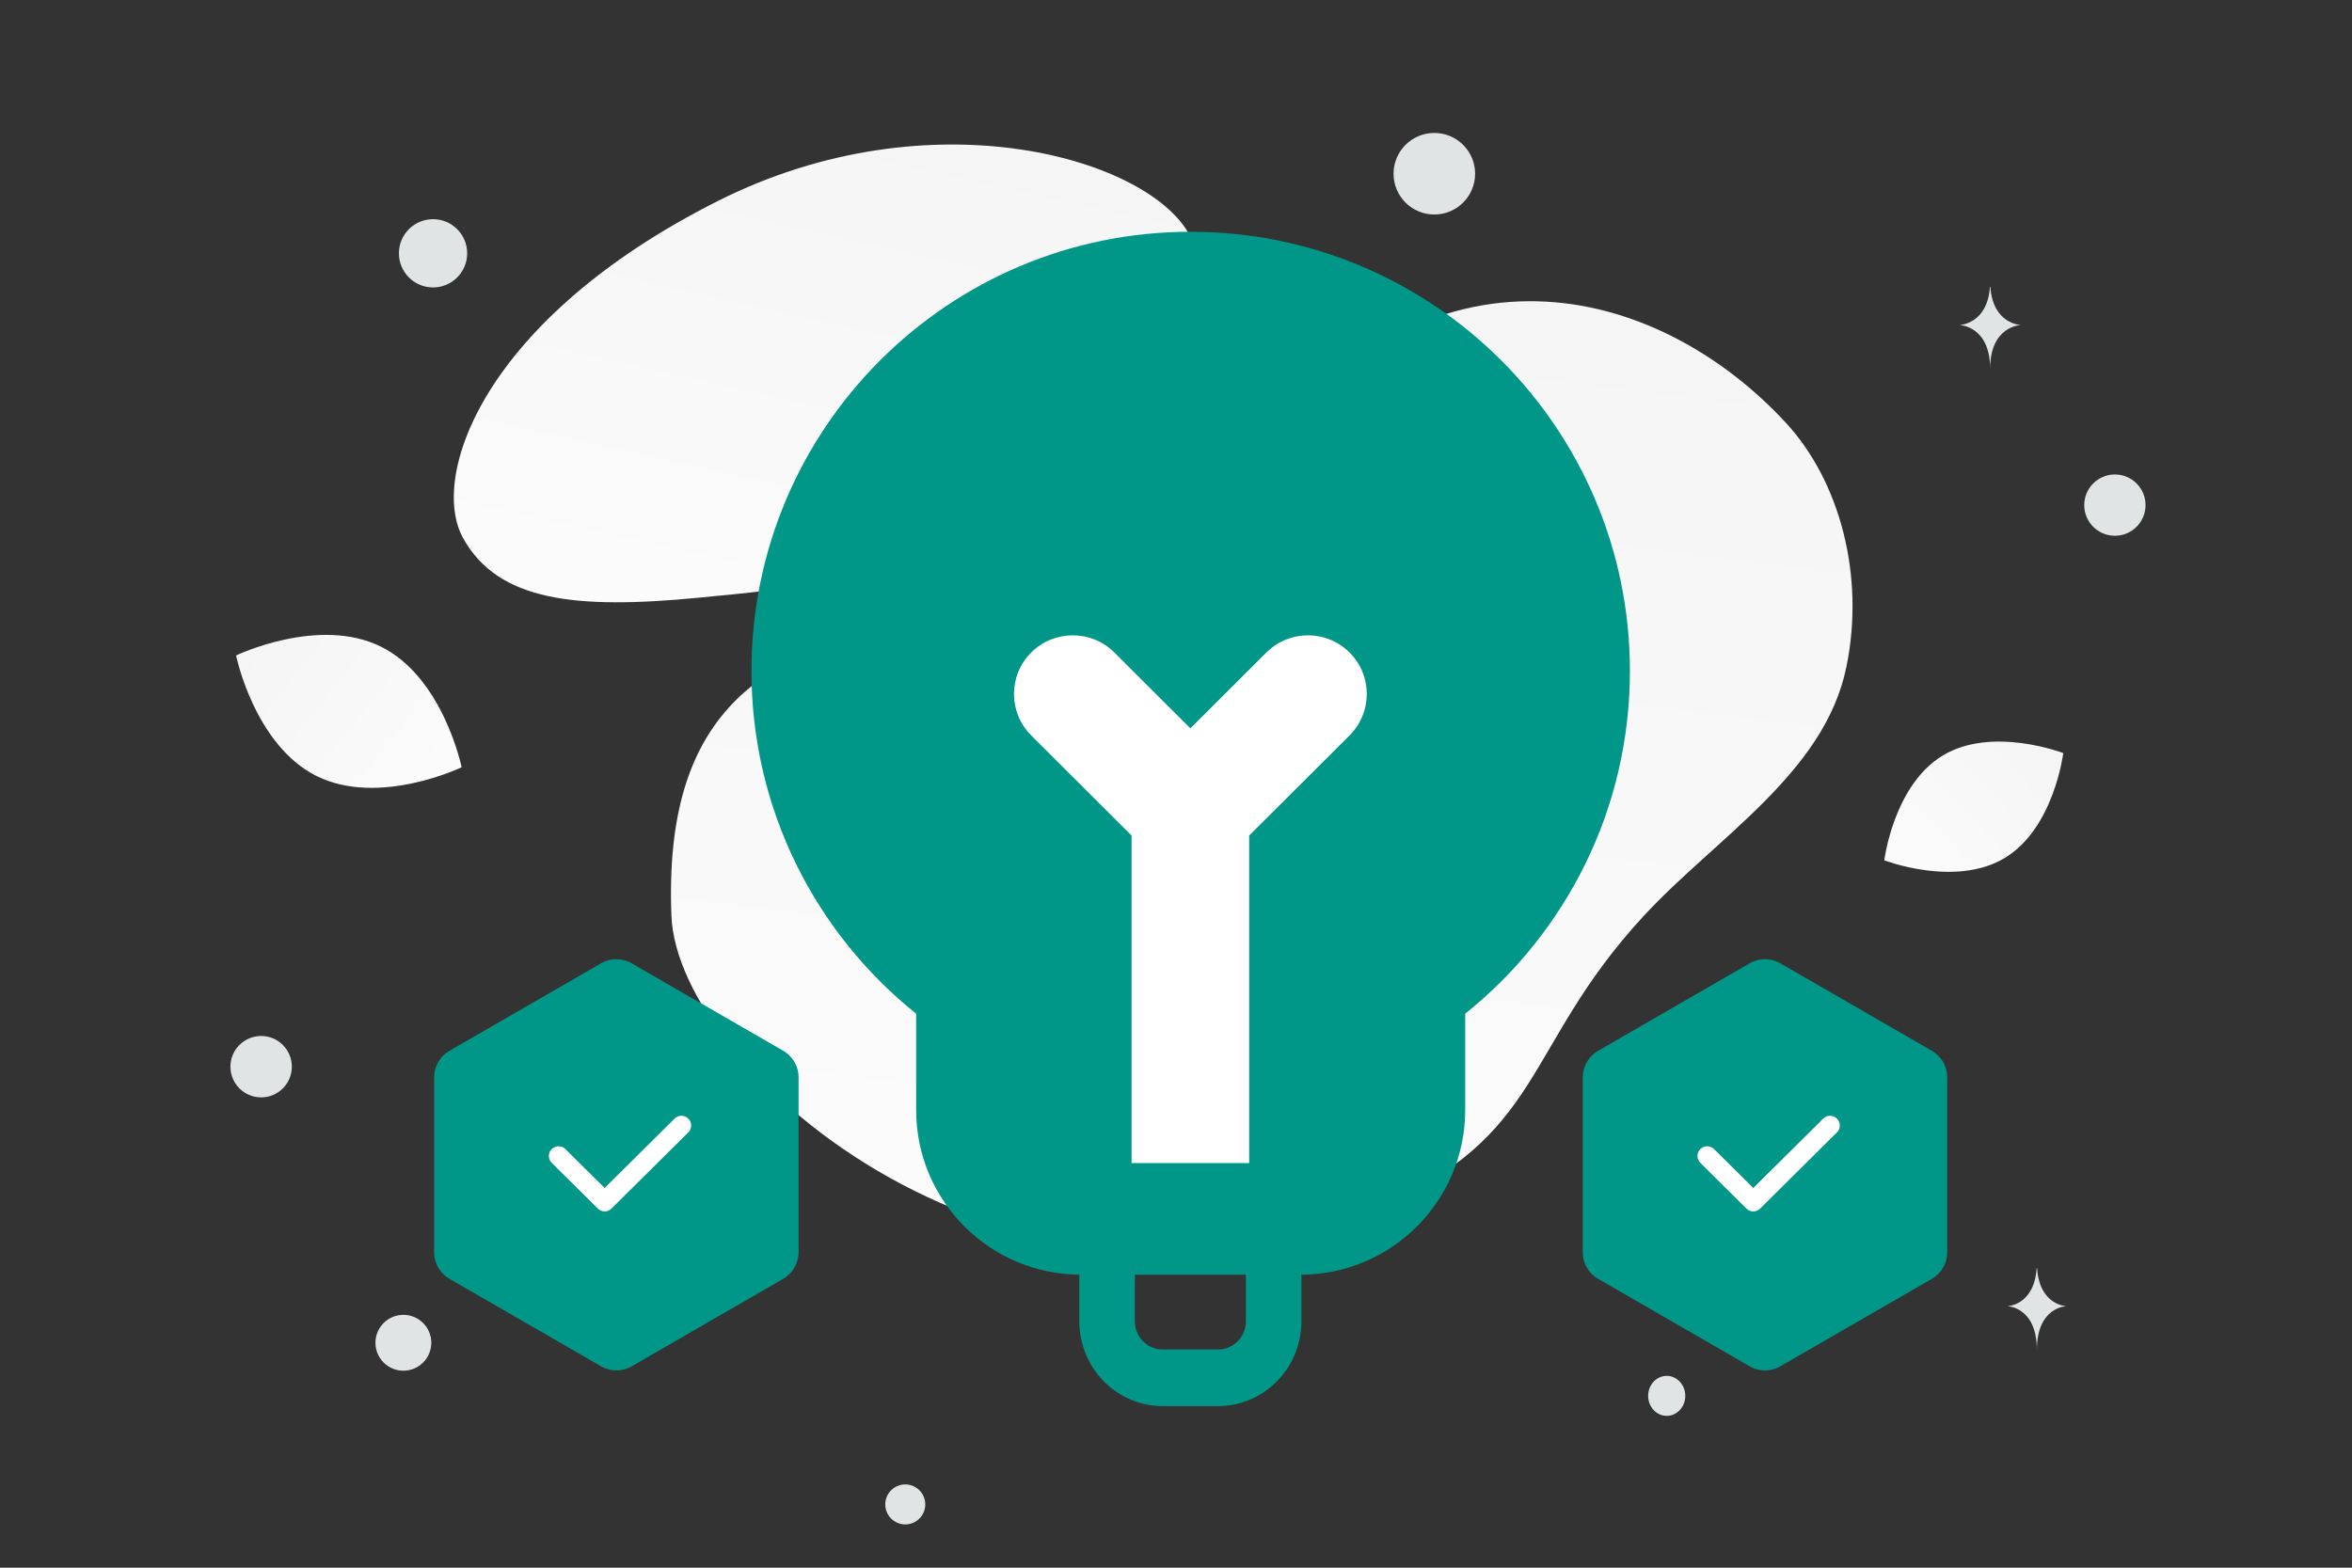 <svg width="900" height="600" viewBox="0 0 900 600" fill="none" xmlns="http://www.w3.org/2000/svg"><rect x="0" y="0" width="900" height="600" fill="#333333" stroke="none"/><path fill="transparent" d="M0 0h900v600H0z"/><path d="M256.921 350.488c2.361 59.878 130.205 170.079 269.555 111.765 64.81-27.124 55.905-61.207 102.392-111.593 27.709-30.031 69.26-54.673 77.642-95.331 7.244-35.094-2.605-71.159-22.956-93.308-45.769-49.812-131.45-78.82-204.541 13.296-73.091 92.115-228.161 20.742-222.092 175.171z" fill="url(#a)"/><path d="M177.272 206.074c13.423 23.956 42.821 27.248 89.918 22.695 35.421-3.43 67.721-6.084 103.145-25.398 24.794-13.508 44.42-31.785 58.745-49.535 15.522-19.23 37.189-41.177 26.567-62.98-14.596-29.952-99.005-55.177-180.97-13.925-90.038 45.328-110.537 105.729-97.405 129.143z" fill="url(#b)"/><path d="M121.19 297.033c23.827 11.82 55.452-3.378 55.452-3.378s-7.028-34.355-30.868-46.158c-23.828-11.82-55.44 3.362-55.44 3.362s7.028 34.355 30.856 46.174z" fill="url(#c)"/><path d="M767.065 328.404c-18.906 11.331-46.031.856-46.031.856s3.547-28.842 22.465-40.161c18.906-11.331 46.019-.869 46.019-.869s-3.547 28.843-22.453 40.174z" fill="url(#d)"/><circle cx="154.35" cy="513.919" r="10.688" fill="#E1E4E5"/><ellipse cx="637.777" cy="534.24" rx="7.107" ry="7.653" fill="#E1E4E5"/><circle cx="99.924" cy="408.251" r="11.75" fill="#E1E4E5"/><circle cx="165.704" cy="96.95" r="13.063" fill="#E1E4E5"/><circle cx="809.27" cy="193.322" r="11.73" transform="rotate(90 809.27 193.322)" fill="#E1E4E5"/><circle cx="548.851" cy="66.489" r="15.605" fill="#E1E4E5"/><circle cx="346.404" cy="575.786" r="7.653" fill="#E1E4E5"/><path d="M761.622 109.826h-.171c-1.013 14.347-11.683 14.568-11.683 14.568s11.766.23 11.766 16.807c0-16.577 11.766-16.807 11.766-16.807s-10.666-.221-11.678-14.568zm17.875 375.559h-.164c-.972 14.304-11.216 14.524-11.216 14.524s11.296.229 11.296 16.758c0-16.529 11.297-16.758 11.297-16.758s-10.24-.22-11.213-14.524z" fill="#E1E4E5"/><path d="M229.954 368.705a11.796 11.796 0 0 1 11.798 0l57.923 33.441a11.8 11.8 0 0 1 5.899 10.218v66.883a11.8 11.8 0 0 1-5.899 10.218l-57.923 33.441a11.796 11.796 0 0 1-11.798 0l-57.922-33.441a11.8 11.8 0 0 1-5.9-10.218v-66.883a11.8 11.8 0 0 1 5.9-10.218l57.922-33.441z" fill="#009688"/><path d="m260.754 430.766-29.386 29.152-17.632-17.491" stroke="#fff" stroke-width="7.441" stroke-linecap="round" stroke-linejoin="round"/><path fill-rule="evenodd" clip-rule="evenodd" d="M434.25 473.155v32.5c0 5.983 4.757 10.833 10.625 10.833h21.25c5.868 0 10.625-4.85 10.625-10.833v-32.5H498v32.5c0 17.949-14.271 32.5-31.875 32.5h-21.25c-17.604 0-31.875-14.551-31.875-32.5v-32.5h21.25z" fill="#009688"/><path d="M470.497 111.12c-22.96 7.471-75.44 24.272-101.68 31.707l-21.32 10.933c-14.213 29.338-43.296 88.888-45.92 92.386-2.624 3.499 14.578 51.387 23.507 74.894l38.267 47.56 12.026 69.973c12.573 7.107 38.923 21.32 43.733 21.32 6.014 0 91.84 1.64 99.494 0 6.122-1.312 16.4-20.956 20.773-30.613v-56.307c0-4.373 24.053-27.698 36.08-38.813l27.88-68.88-27.88-77.08c-15.671-16.947-48.325-52.152-53.573-57.4-5.248-5.248-36.445-15.307-51.387-19.68z" fill="#009688"/><path fill-rule="evenodd" clip-rule="evenodd" d="m518.642 367.812 15.736-12.615c28.903-23.169 47.289-58.634 47.289-98.422 0-69.616-56.435-126.051-126.051-126.051s-126.051 56.435-126.051 126.051c0 39.788 18.386 75.253 47.289 98.422l15.737 12.615v57.031c0 11.603 9.406 21.009 21.008 21.009h84.034c11.603 0 21.009-9.406 21.009-21.009v-57.031zm42.017 20.169v36.862c0 34.808-28.218 63.026-63.026 63.026h-84.034c-34.808 0-63.025-28.218-63.025-63.026v-36.862c-38.423-30.801-63.026-78.13-63.026-131.206 0-92.821 75.247-168.068 168.068-168.068 92.822 0 168.068 75.247 168.068 168.068 0 53.076-24.602 100.405-63.025 131.206z" fill="#009688"/><path d="M426.41 249.729c-8.787-8.765-23.033-8.765-31.82 0-8.787 8.765-8.787 22.976 0 31.741L433 319.785v125.37h45v-125.37l38.41-38.315c8.787-8.765 8.787-22.976 0-31.741s-23.033-8.765-31.82 0l-29.09 29.018-29.09-29.018z" fill="#fff"/><path d="M669.48 368.705a11.797 11.797 0 0 1 11.799 0l57.922 33.441a11.8 11.8 0 0 1 5.899 10.218v66.883a11.8 11.8 0 0 1-5.899 10.218l-57.922 33.441a11.797 11.797 0 0 1-11.799 0l-57.922-33.441a11.8 11.8 0 0 1-5.9-10.218v-66.883a11.8 11.8 0 0 1 5.9-10.218l57.922-33.441z" fill="#009688"/><path d="m700.28 430.766-29.386 29.152-17.632-17.491" stroke="#fff" stroke-width="7.441" stroke-linecap="round" stroke-linejoin="round"/><defs><linearGradient id="a" x1="429.656" y1="694.515" x2="555.239" y2="-308.879" gradientUnits="userSpaceOnUse"><stop stop-color="#fff"/><stop offset="1" stop-color="#EEE"/></linearGradient><linearGradient id="b" x1="267.698" y1="361.332" x2="387.341" y2="-176.293" gradientUnits="userSpaceOnUse"><stop stop-color="#fff"/><stop offset="1" stop-color="#EEE"/></linearGradient><linearGradient id="c" x1="212.69" y1="333.902" x2="16.16" y2="178.446" gradientUnits="userSpaceOnUse"><stop stop-color="#fff"/><stop offset="1" stop-color="#EEE"/></linearGradient><linearGradient id="d" x1="693.903" y1="364.879" x2="846.029" y2="223.533" gradientUnits="userSpaceOnUse"><stop stop-color="#fff"/><stop offset="1" stop-color="#EEE"/></linearGradient></defs></svg>